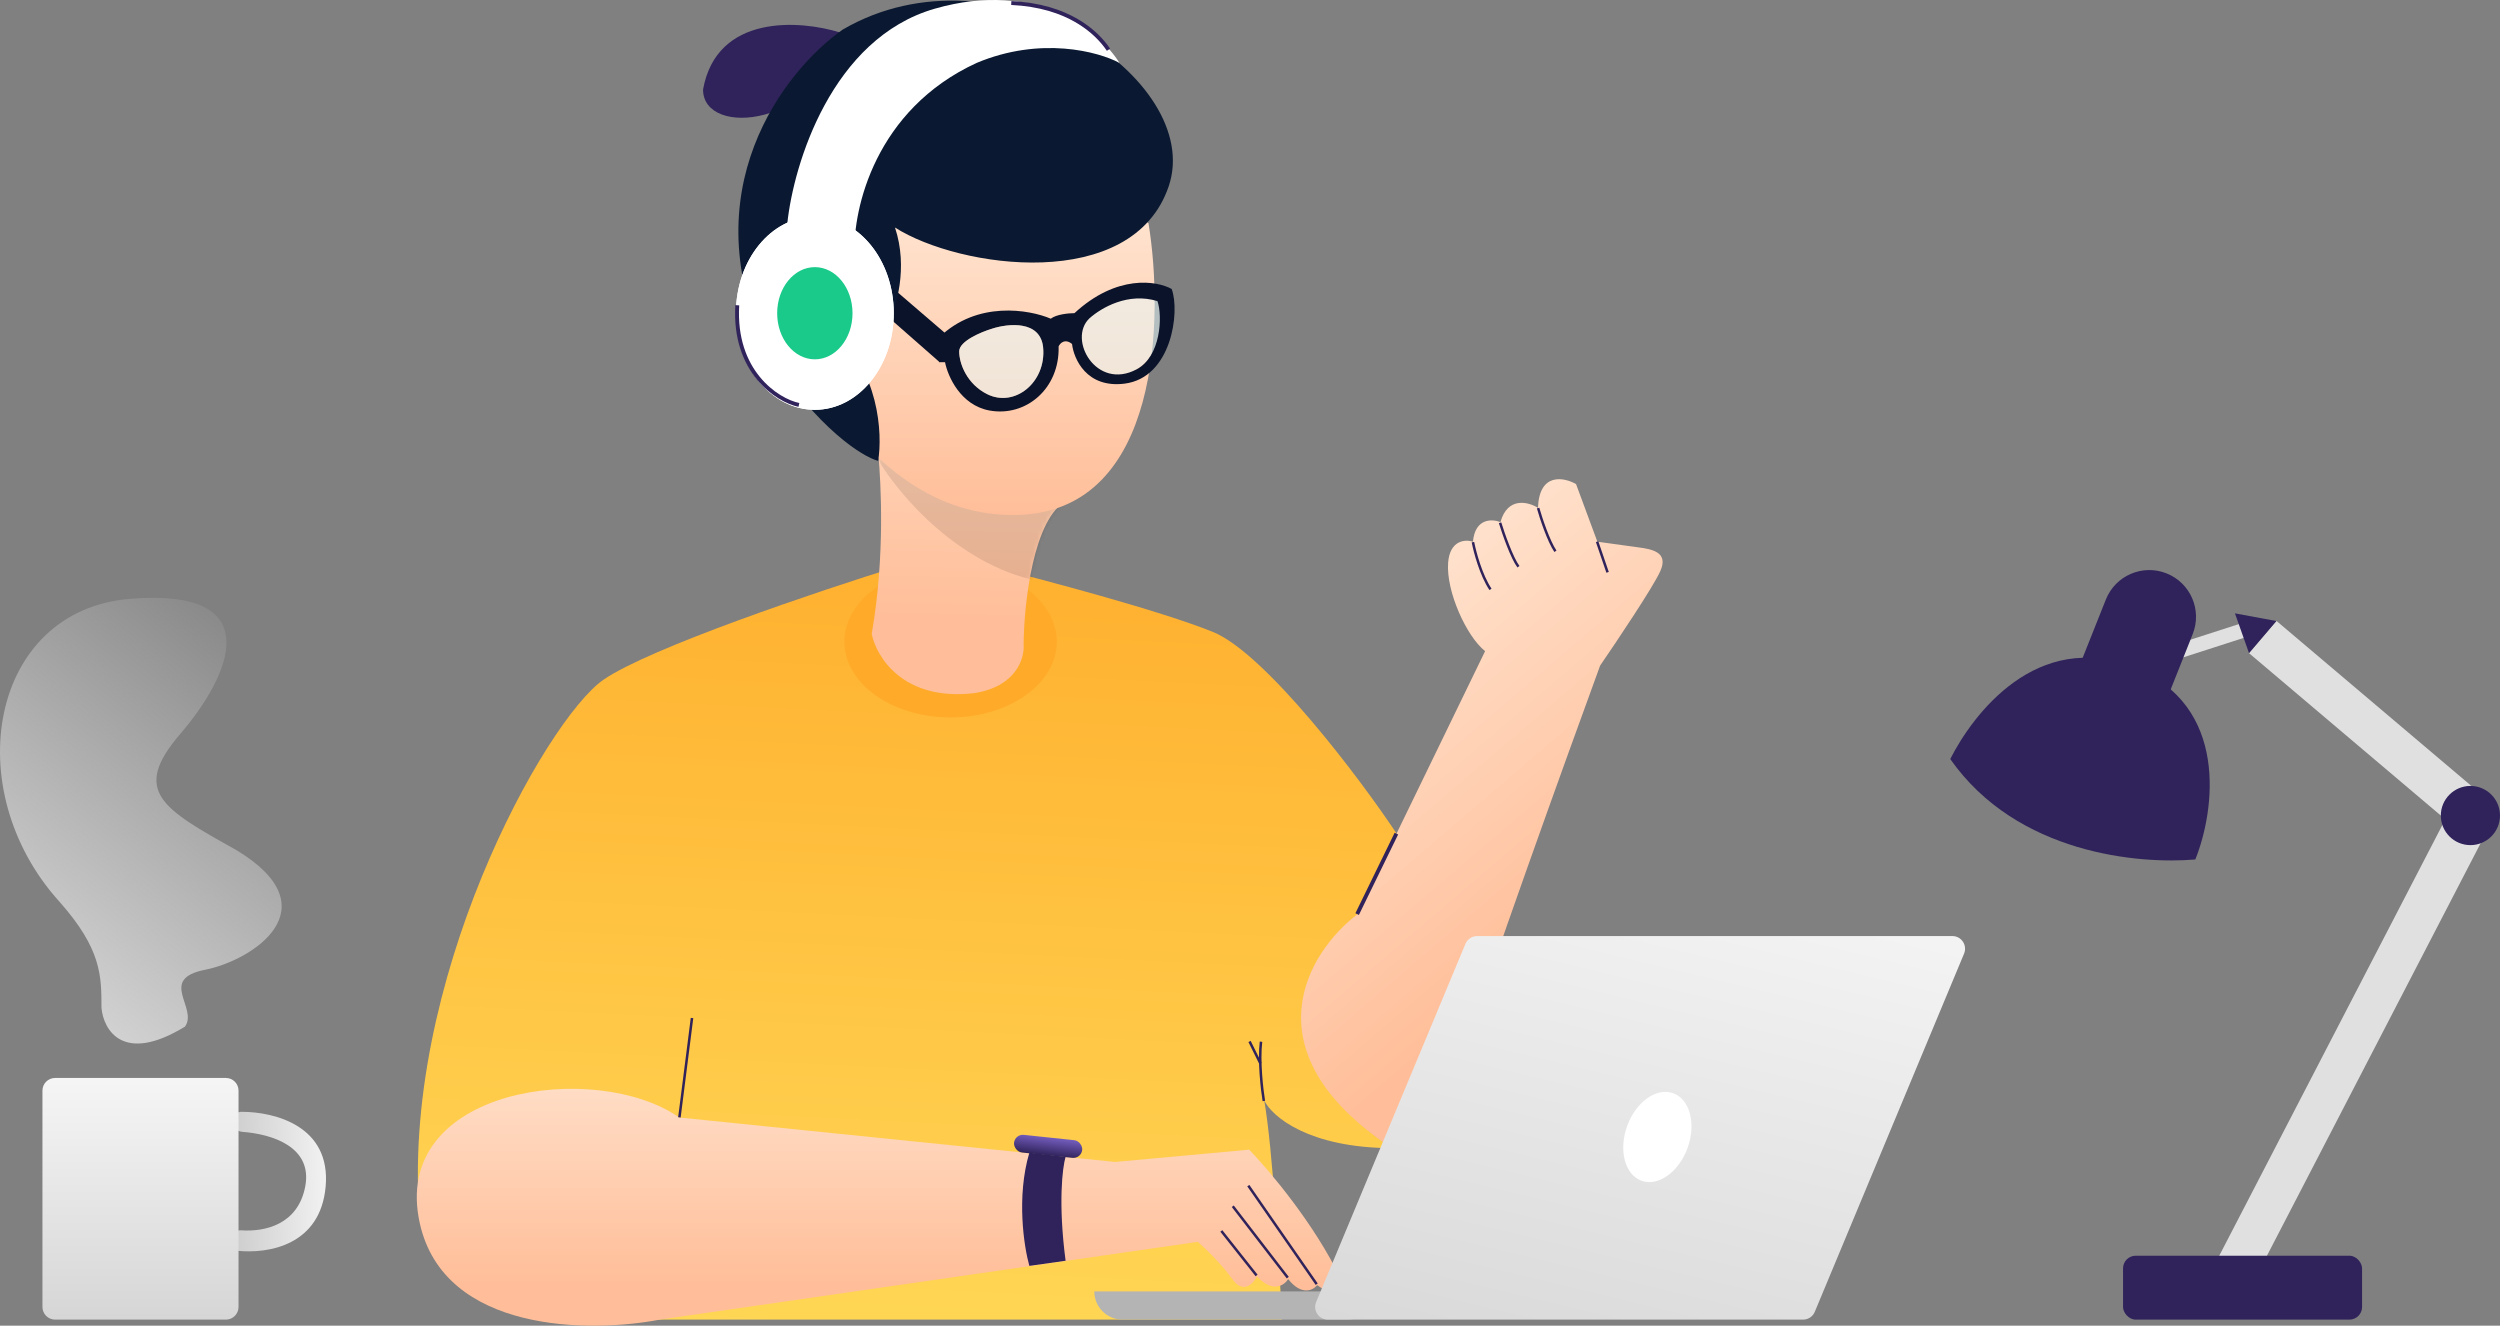 <svg width="611" height="324" viewBox="0 0 611 324" fill="none" xmlns="http://www.w3.org/2000/svg">
<rect x="0" y="0" width="611" height="324" fill="#808080" stroke="none"/>
<path d="M147.436 166.161C158.638 158.38 200.318 144.364 219.758 138.329H241.593C254.551 141.542 283.664 149.265 296.45 154.45C309.236 159.634 332.546 190.334 341.904 204.592L331.721 224.096C305.805 249.673 326.686 272.255 340.509 280.608C319.775 280.608 310.848 272.831 308.976 268.943C311.05 280.695 312.72 309.555 313.296 322.517H160.818V298.96H102.662C97.303 240.308 133.433 175.888 147.436 166.161Z" fill="url(#paint0_linear)"/>
<ellipse cx="232.322" cy="156.834" rx="25.962" ry="18.505" fill="#FFAA29"/>
<path d="M213.047 154.923C216.417 135.542 215.23 117.608 214.703 111.42C215.44 105.626 246.087 116.477 260.83 122.27C252.511 126.484 250.256 147.55 250.168 157.557C250.431 160.848 248.378 167.826 238.058 169.406C220.787 171.408 214.188 160.585 213.047 154.923Z" fill="url(#paint1_linear)"/>
<mask id="mask0" mask-type="alpha" maskUnits="userSpaceOnUse" x="213" y="109" width="48" height="61">
<path d="M213.047 154.923C216.417 135.542 215.23 117.608 214.703 111.42C215.44 105.626 246.087 116.477 260.83 122.27C252.511 126.484 250.256 147.55 250.168 157.557C250.431 160.848 248.378 167.826 238.058 169.406C220.787 171.408 214.188 160.585 213.047 154.923Z" fill="#BABABA"/>
</mask>
<g mask="url(#mask0)">
<path opacity="0.1" d="M255.729 142.377C234.975 139.138 219.587 120.887 214.488 112.166C226.334 109.722 252.969 106.3 264.745 112.166C276.521 118.033 263.641 134.751 255.729 142.377Z" fill="black"/>
</g>
<path d="M249.406 125.819C283.495 124.336 284.469 77.707 280.695 54.578C219.105 2.363 194.376 43.391 189.71 70.432C195.405 89.512 215.317 127.301 249.406 125.819Z" fill="url(#paint2_linear)"/>
<path d="M205.405 7.972C195.598 4.88 175.152 3.334 171.826 21.886C171.826 33.881 200.768 30.843 205.405 7.972Z" fill="#30235B"/>
<path d="M217.213 69.585L231.103 81.517L229.595 88.477L216.641 77.104L217.213 69.585Z" fill="#0B132A"/>
<path d="M203.09 80.315C214.947 90.363 215.715 106.052 214.617 112.641C210.775 111.612 200.043 104.941 187.857 86.492C168.425 46.795 191.837 17.105 205.972 7.221C243.848 -14.81 294.487 19.369 285.635 45.518C276.784 71.667 234.447 65.628 218.734 55.607C222.028 65.49 219.009 75.236 217.088 78.874C209.677 61.578 188.269 67.755 203.09 80.315Z" fill="#0A1931"/>
<path d="M228.472 2.12C253.694 -5.127 269.055 7.935 273.583 15.371C268.496 12.631 254.398 8.796 238.702 15.371C213.882 26.777 208.46 51.099 208.851 61.835L192.417 60.66V54.622C193.926 40.14 203.25 9.366 228.472 2.12Z" fill="white"/>
<ellipse cx="199.147" cy="76.553" rx="19.29" ry="23.605" fill="white"/>
<ellipse cx="199.147" cy="76.553" rx="19.29" ry="23.605" fill="white"/>
<ellipse cx="199.148" cy="76.553" rx="9.208" ry="11.267" fill="#19CA8A"/>
<path opacity="0.5" d="M283.432 72.951C276.282 70.74 268.582 75.453 265.625 78.085C260.249 83.22 268.401 96.275 277.826 90.261C285.366 85.45 284.705 76.716 283.432 72.951Z" fill="#E6FCFF"/>
<path fill-rule="evenodd" clip-rule="evenodd" d="M262.596 76.535C272.937 66.98 282.744 68.614 286.356 70.625C288.445 76.159 286.356 92.332 274.822 93.766C265.595 94.913 262.433 87.778 262.006 84.067C260.252 82.65 259.087 83.871 258.724 84.659C259.027 94.973 250.738 101.949 241.842 100.331C234.725 99.037 231.627 91.924 230.968 88.529H229.496V82.495C238.763 73.418 251.566 75.643 256.809 77.89C258.188 76.806 261.241 76.535 262.596 76.535ZM282.889 73.599C275.739 71.388 269.206 75.175 266.25 77.808C260.874 82.942 267.935 95.52 277.8 90.261C283.708 87.111 284.162 77.364 282.889 73.599ZM242.46 80.329C246.364 79.058 254.325 78.207 254.935 84.973C255.698 93.431 248.004 99.67 241.282 96.343C236.414 93.933 234.42 88.994 234.42 85.875C234.42 83.379 239.78 81.138 242.46 80.329Z" fill="#0B132A"/>
<path opacity="0.5" d="M254.961 84.974C254.351 78.208 246.39 79.058 242.486 80.329C239.806 81.138 234.446 83.379 234.446 85.875C234.446 88.994 236.44 93.933 241.307 96.343C248.03 99.67 255.723 93.431 254.961 84.974Z" fill="#E6FCFF"/>
<path d="M102.613 299.036C108.61 325.768 144.222 325.822 161.279 322.508L292.753 303.508C294.448 304.981 298.507 308.863 301.183 312.613C303.859 316.364 306.312 313.727 307.204 311.94C311.057 316.116 313.894 314.129 314.831 312.613C318.149 316.792 320.941 315.333 321.922 314.082C326.525 317.508 327.687 314.53 327.693 312.613C321.413 299.313 310.148 285.982 305.3 280.979L272.519 283.981L166.005 273.119C145.798 258.938 95.117 265.621 102.613 299.036Z" fill="url(#paint3_linear)"/>
<path d="M357.351 258.59C351.412 277.773 343.225 281.125 339.874 280.403C304.601 256.795 319.748 232.602 331.73 223.458L362.963 159.137C358.441 155.6 353.403 144.535 353.919 137.557C354.333 131.974 358.14 131.788 359.991 132.392C360.508 126.608 364.685 126.792 366.709 127.607C368.466 121.301 373.556 122.653 375.882 124.118C376.192 115.434 382.212 116.623 385.183 118.303L390.399 132.392C392.53 132.688 397.472 133.372 400.194 133.744C403.597 134.208 407.928 134.827 405.762 139.622C404.03 143.459 395.245 156.588 391.069 162.673C382.304 186.652 363.291 239.407 357.351 258.59Z" fill="url(#paint4_linear)"/>
<path d="M267.445 315.615H336.224V315.615C336.224 319.427 333.134 322.517 329.322 322.517H274.347C270.535 322.517 267.445 319.427 267.445 315.615V315.615Z" fill="#B4B4B4"/>
<path d="M358.153 230.68C358.634 229.526 359.761 228.775 361.011 228.775H477.163C479.374 228.775 480.872 231.023 480.022 233.063L443.532 320.611C443.051 321.765 441.924 322.517 440.674 322.517H324.522C322.312 322.517 320.813 320.268 321.663 318.228L358.153 230.68Z" fill="url(#paint5_linear)"/>
<path d="M166.046 273.087L169.13 248.802" stroke="#30235B" stroke-width="0.619"/>
<path d="M308.883 269.086C308.42 266.236 307.634 259.346 308.189 254.592" stroke="#30235B" stroke-width="0.619"/>
<path d="M308.045 259.908L305.391 254.53" stroke="#30235B" stroke-width="0.619"/>
<path d="M307.106 311.718L298.491 300.842" stroke="#30235B" stroke-width="0.619"/>
<path d="M314.731 312.256L301.286 294.803" stroke="#30235B" stroke-width="0.619"/>
<path d="M321.799 313.855L305.087 289.771" stroke="#30235B" stroke-width="0.619"/>
<path d="M359.987 132.497C360.447 134.892 361.949 140.554 364.274 144.041" stroke="#30235B" stroke-width="0.619"/>
<path d="M375.91 124.169C376.615 126.64 378.448 132.214 380.147 134.739" stroke="#30235B" stroke-width="0.619"/>
<path d="M366.616 127.76C367.445 130.45 369.504 136.365 371.106 138.502" stroke="#30235B" stroke-width="0.619"/>
<path d="M390.333 132.383L392.896 139.884" stroke="#30235B" stroke-width="0.619"/>
<ellipse rx="7.858" ry="11.379" transform="matrix(0.94 0.34 -0.34 0.94 405.059 277.877)" fill="white"/>
<rect width="126.379" height="10.351" transform="matrix(-0.46 0.888 -0.888 -0.46 608.138 202.47)" fill="#E0E0E0"/>
<rect x="518.87" y="306.896" width="58.42" height="15.621" rx="3.097" fill="#30235B"/>
<rect width="67.877" height="10.352" transform="matrix(-0.763 -0.646 0.646 -0.763 601.453 203.485)" fill="#E0E0E0"/>
<rect width="20.025" height="3.566" transform="matrix(-0.952 0.307 -0.307 -0.952 550.743 155.127)" fill="#E0E0E0"/>
<ellipse cx="603.769" cy="199.316" rx="7.231" ry="7.232" fill="#30235B"/>
<path d="M546.221 149.901L556.351 151.782L549.657 159.616L546.221 149.901Z" fill="#30235B"/>
<path d="M514.673 146.523C517.006 140.662 523.647 137.802 529.508 140.137V140.137C535.369 142.471 538.229 149.114 535.896 154.976L529.445 171.187L508.222 162.735L514.673 146.523Z" fill="#30235B"/>
<path d="M521.401 163.064C497.847 153.813 482.176 174.536 476.643 185.511C492.998 208.833 522.956 211.229 536.533 210.055C541.303 198.246 544.956 172.315 521.401 163.064Z" fill="#30235B"/>
<path d="M45.215 250.9C30.059 260.178 25.29 251.717 24.8 246.326C24.8 238.484 24.8 231.95 14.511 220.352C-10.314 192.907 -2.475 149.127 31.823 146.35C66.12 143.573 56.157 165.3 44.072 179.349C32.01 193.37 39.632 197.628 57.683 207.713L57.79 207.773C81.308 221.985 61.71 234.727 50.114 237.014C38.519 239.301 48.481 246.326 45.215 250.9Z" fill="url(#paint6_linear)"/>
<path d="M195.252 98.966C189.882 97.838 179.229 90.792 180.19 74.604" stroke="#30235B" stroke-width="0.949"/>
<path d="M270.914 12.152C267.991 7.811 261.082 1.395 247.158 0.737" stroke="#30235B" stroke-width="0.949"/>
<path d="M79.591 289.951C80.873 275.261 67.3 271.725 58.998 271.725C57.999 271.725 57.147 272.409 56.858 273.364C56.385 274.926 57.582 276.501 59.209 276.623C66.541 277.175 76.426 280.295 74.603 289.951C72.833 299.322 64.713 301.088 58.965 300.691C57.38 300.581 55.895 301.761 55.895 303.349C55.895 304.532 56.732 305.559 57.909 305.683C65.664 306.497 78.335 304.338 79.591 289.951Z" fill="url(#paint7_linear)"/>
<path d="M58.297 266.55V319.42C58.297 321.13 56.911 322.517 55.2 322.517H13.472C11.761 322.517 10.374 321.13 10.374 319.42L10.374 266.55C10.374 264.84 11.761 263.453 13.472 263.453H55.2C56.911 263.453 58.297 264.84 58.297 266.55Z" fill="url(#paint8_linear)"/>
<path d="M331.688 223.401L341.275 203.737" stroke="#30235B" stroke-width="0.949"/>
<path d="M251.571 281.736C248.384 292.495 250.243 304.649 251.571 309.381L260.433 308.124C258.585 294.025 259.663 285.31 260.433 282.715L251.571 281.736Z" fill="#30235B"/>
<rect width="16.76" height="4.346" rx="2.173" transform="matrix(0.994 0.105 -0.105 0.994 248.06 277.128)" fill="url(#paint9_linear)"/>
<defs>
<linearGradient id="paint0_linear" x1="234.409" y1="108.044" x2="222.009" y2="356.342" gradientUnits="userSpaceOnUse">
<stop stop-color="#FFAA29"/>
<stop offset="1" stop-color="#FFDD5B"/>
</linearGradient>
<linearGradient id="paint1_linear" x1="234.275" y1="40.835" x2="232.058" y2="151.118" gradientUnits="userSpaceOnUse">
<stop stop-color="#FFEFE0"/>
<stop offset="1" stop-color="#FFBE99"/>
</linearGradient>
<linearGradient id="paint2_linear" x1="235.955" y1="29.421" x2="235.955" y2="125.861" gradientUnits="userSpaceOnUse">
<stop stop-color="#FFEFE0"/>
<stop offset="1" stop-color="#FFBE99"/>
</linearGradient>
<linearGradient id="paint3_linear" x1="214.778" y1="230.097" x2="214.778" y2="313.95" gradientUnits="userSpaceOnUse">
<stop offset="0.068" stop-color="#FFEFE0"/>
<stop offset="1" stop-color="#FFBE99"/>
</linearGradient>
<linearGradient id="paint4_linear" x1="331.617" y1="107.027" x2="412.993" y2="202.241" gradientUnits="userSpaceOnUse">
<stop stop-color="#FFEFE0"/>
<stop offset="1" stop-color="#FFBE99"/>
</linearGradient>
<linearGradient id="paint5_linear" x1="434.28" y1="158.421" x2="388.632" y2="347.731" gradientUnits="userSpaceOnUse">
<stop offset="0.017" stop-color="white"/>
<stop offset="1" stop-color="#D7D7D7"/>
</linearGradient>
<linearGradient id="paint6_linear" x1="-23.441" y1="262.845" x2="68.862" y2="146.129" gradientUnits="userSpaceOnUse">
<stop stop-color="#ECECEC"/>
<stop offset="1" stop-color="#F5F5F5" stop-opacity="0"/>
</linearGradient>
<linearGradient id="paint7_linear" x1="87.719" y1="278.876" x2="55.895" y2="279.574" gradientUnits="userSpaceOnUse">
<stop stop-color="white"/>
<stop offset="1" stop-color="#CCCCCC"/>
</linearGradient>
<linearGradient id="paint8_linear" x1="34.336" y1="245.623" x2="34.336" y2="340.832" gradientUnits="userSpaceOnUse">
<stop stop-color="white"/>
<stop offset="1" stop-color="#CCCCCC"/>
</linearGradient>
<linearGradient id="paint9_linear" x1="8.062" y1="-0.85" x2="7.95" y2="4.417" gradientUnits="userSpaceOnUse">
<stop stop-color="#7F67CE"/>
<stop offset="1" stop-color="#30235B"/>
</linearGradient>
</defs>
</svg>
